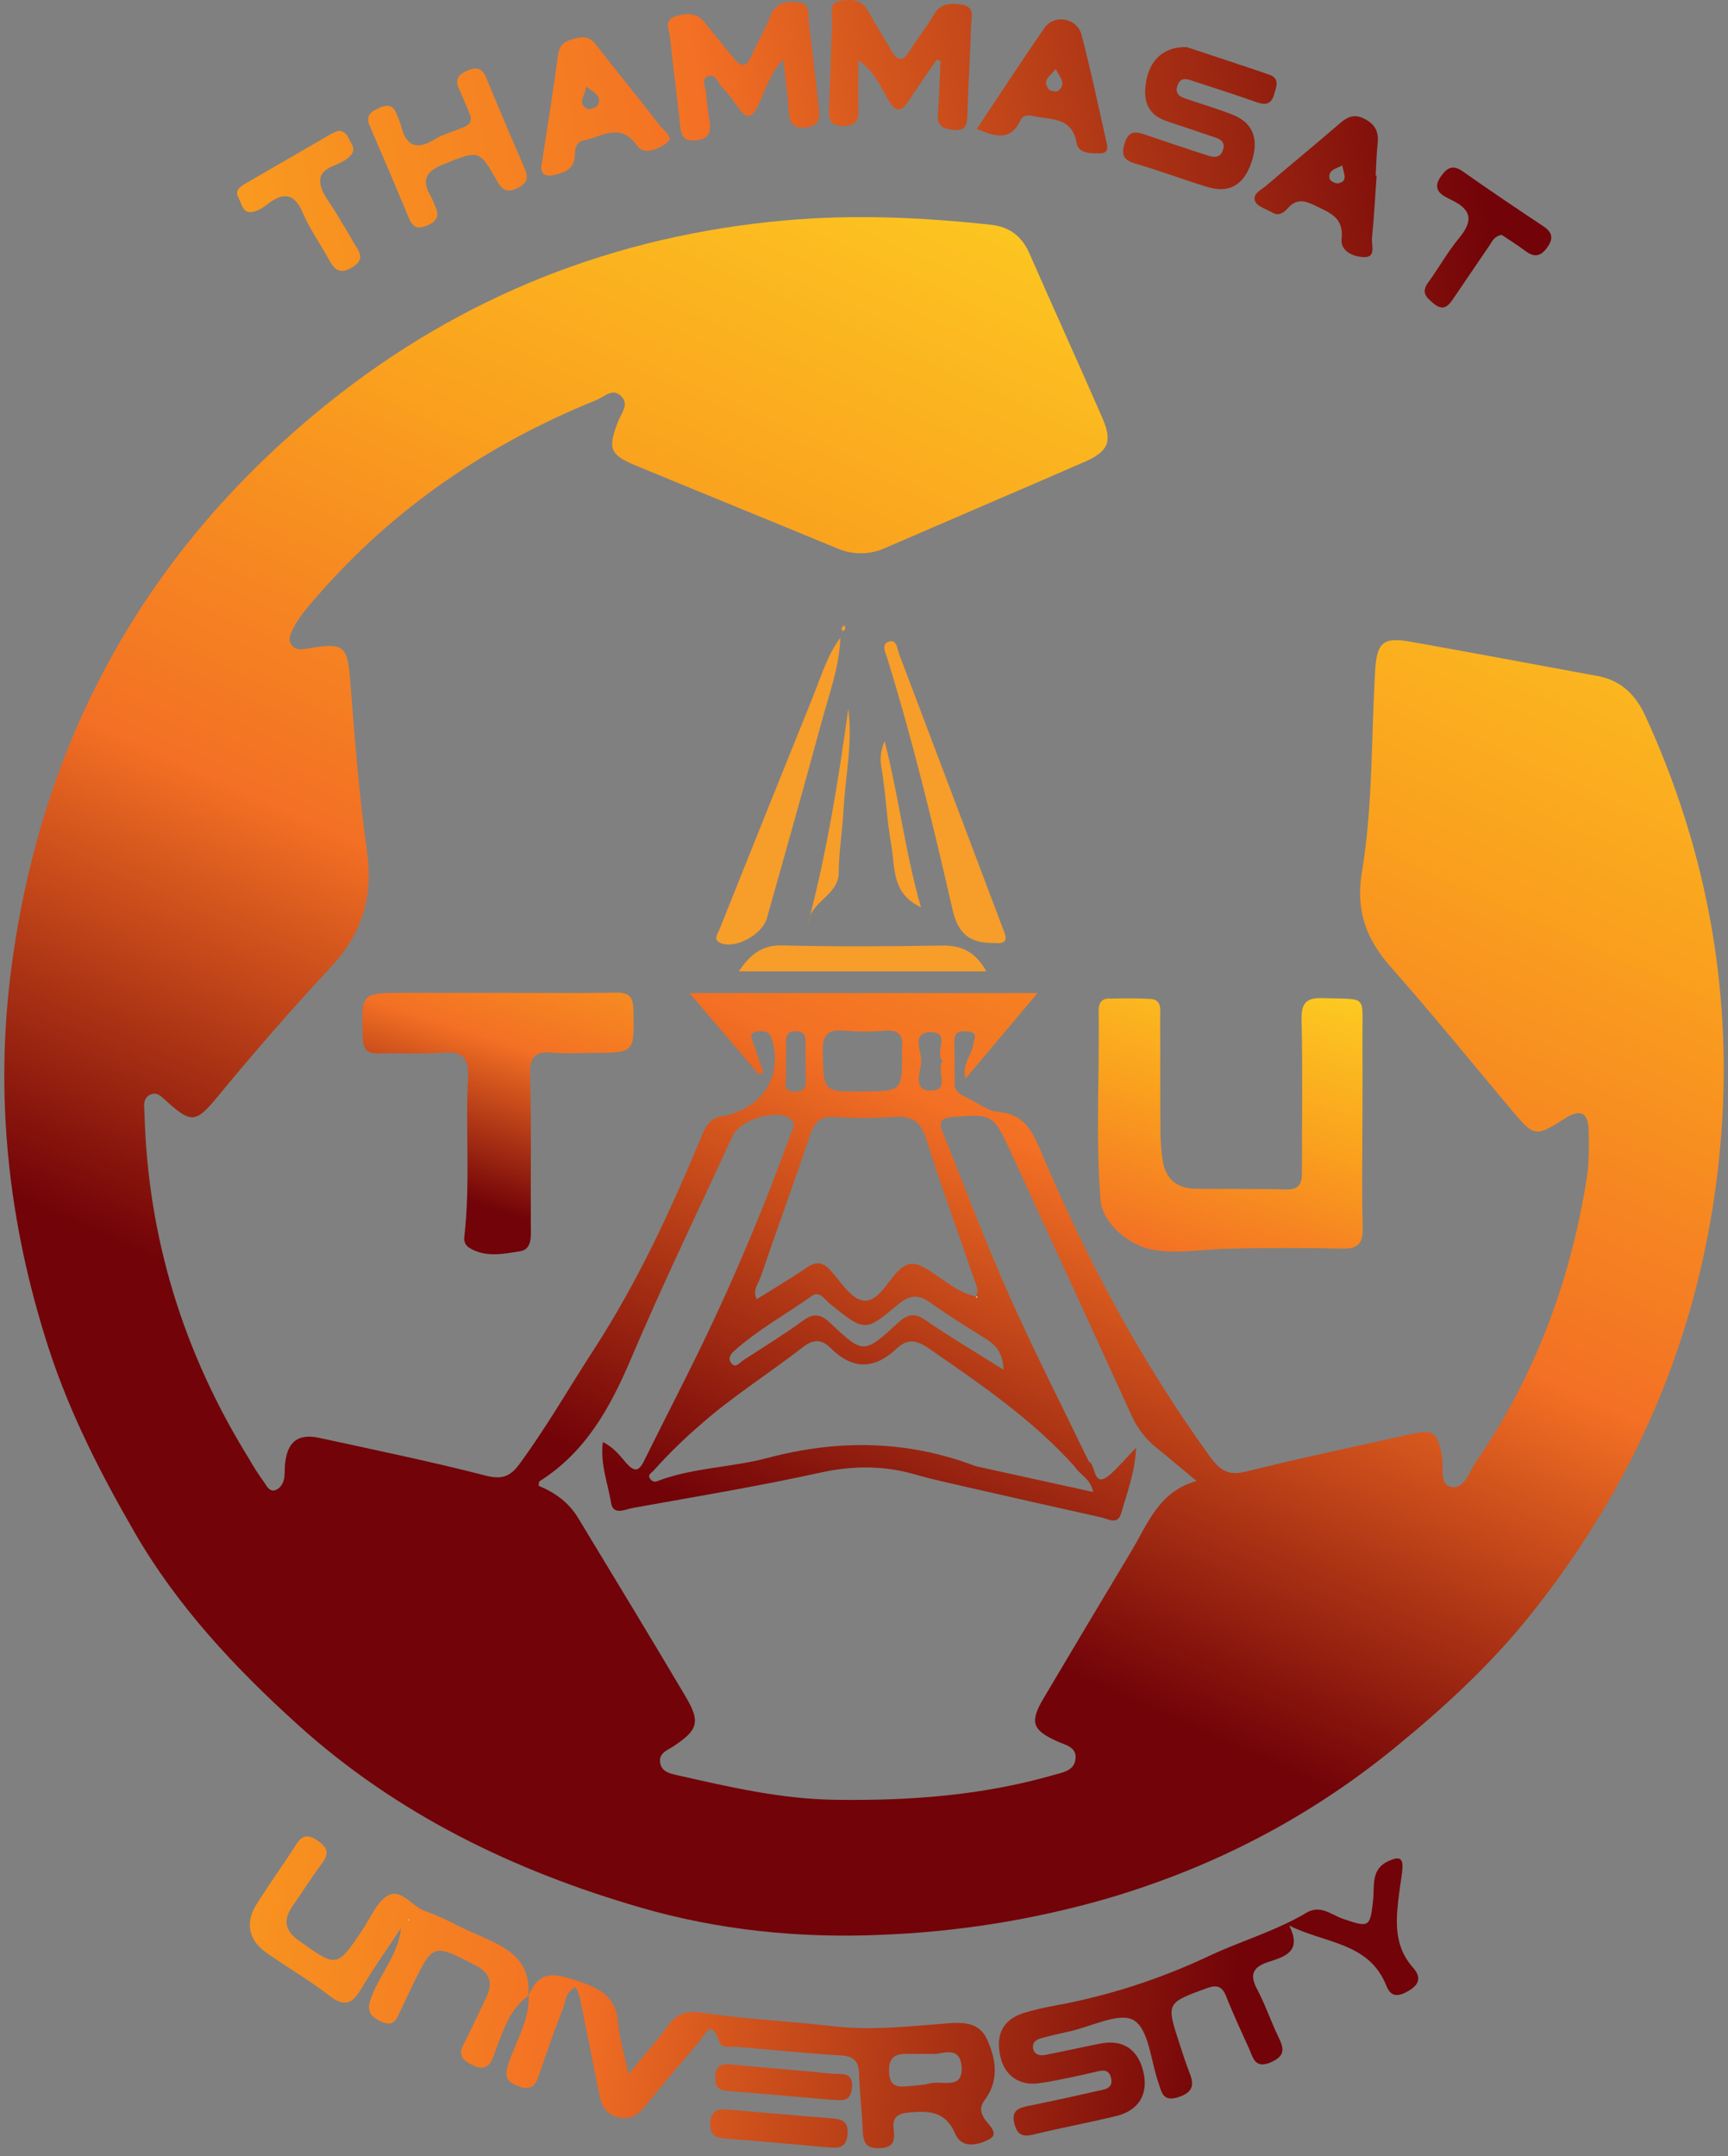 <svg width="93" height="116" viewBox="0 0 93 116" fill="none" xmlns="http://www.w3.org/2000/svg">
<rect x="0" y="0" width="93" height="116" fill="#808080" stroke="none"/>
<g clip-path="url(#clip0_365_129)">
<path d="M73.324 60.423C73.324 62.292 73.287 64.162 73.339 66.029C73.363 66.886 73.102 67.197 72.216 67.175C70.113 67.125 68.008 67.128 65.901 67.186C64.602 67.222 63.328 67.472 61.999 67.227C60.794 67.004 59.335 65.835 59.231 64.576C58.958 61.199 59.184 57.815 59.127 54.433C59.12 54.043 59.221 53.721 59.689 53.721C60.428 53.712 61.171 53.696 61.908 53.74C62.551 53.777 62.437 54.316 62.439 54.719C62.452 56.784 62.439 58.848 62.453 60.911C62.457 61.416 62.497 61.921 62.572 62.421C62.721 63.414 63.329 63.937 64.325 63.953C65.963 63.98 67.601 63.947 69.237 63.993C70.069 64.015 70.069 63.503 70.069 62.924C70.069 60.236 70.112 57.548 70.05 54.863C70.027 53.913 70.335 53.665 71.244 53.698C73.608 53.781 73.318 53.482 73.327 55.752C73.335 57.31 73.327 58.867 73.327 60.425L73.324 60.423Z" fill="url(#paint0_linear_365_129)"/>
<path d="M26.82 53.415C28.923 53.415 31.026 53.438 33.13 53.402C33.827 53.389 34.074 53.593 34.09 54.319C34.143 56.649 34.172 56.648 31.834 56.647C31.133 56.647 30.428 56.696 29.732 56.632C28.826 56.548 28.506 56.846 28.53 57.797C28.598 60.48 28.561 63.167 28.568 65.851C28.568 66.433 28.676 67.215 27.981 67.32C27.101 67.451 26.134 67.669 25.273 67.139C25.171 67.083 25.089 66.996 25.038 66.891C24.987 66.786 24.97 66.668 24.988 66.553C25.322 63.692 25.043 60.815 25.191 57.952C25.25 56.824 24.835 56.552 23.799 56.633C22.677 56.723 21.543 56.633 20.412 56.675C19.759 56.698 19.544 56.461 19.522 55.803C19.437 53.41 19.414 53.413 21.79 53.415H26.82Z" fill="url(#paint1_linear_365_129)"/>
<path d="M53.508 50.733C52.227 50.745 51.575 50.292 51.262 48.926C50.227 44.4 49.135 39.881 47.76 35.441C47.658 35.108 47.422 34.676 47.802 34.53C48.277 34.346 48.277 34.903 48.395 35.198C50.241 40.068 52.082 44.937 53.919 49.806C54.094 50.28 54.423 50.821 53.508 50.733Z" fill="#F79D2A"/>
<path d="M45.227 34.309C45.173 35.898 44.616 37.355 44.216 38.844C43.266 42.371 42.259 45.882 41.274 49.4C41.031 50.266 39.621 51.047 38.828 50.753C38.329 50.567 38.627 50.237 38.726 49.989C40.399 45.799 42.08 41.615 43.77 37.438C44.201 36.373 44.518 35.254 45.227 34.309Z" fill="#F79D2A"/>
<path d="M42.148 3.184C41.387 4.065 41.159 4.932 40.785 5.711C40.455 6.399 40.16 6.395 39.744 5.807C39.481 5.42 39.192 5.052 38.877 4.706C38.652 4.469 38.52 3.958 38.125 4.097C37.689 4.251 37.992 4.705 38.006 5.019C38.043 5.523 38.105 6.025 38.194 6.522C38.285 7.116 38.147 7.472 37.451 7.549C36.786 7.62 36.66 7.283 36.602 6.75C36.432 5.164 36.228 3.582 36.059 2C36.019 1.612 35.715 1.092 36.317 0.894C36.878 0.71 37.47 0.637 37.921 1.2C38.43 1.841 38.956 2.468 39.465 3.101C39.855 3.586 40.162 3.675 40.451 2.993C40.754 2.28 41.179 1.61 41.45 0.884C41.74 0.109 42.364 0.07 42.974 0.126C43.633 0.186 43.475 0.825 43.531 1.244C43.732 2.748 43.887 4.257 44.062 5.764C44.126 6.307 44.14 6.767 43.399 6.857C42.617 6.952 42.485 6.535 42.443 5.907C42.393 5.069 42.269 4.241 42.148 3.184Z" fill="url(#paint2_linear_365_129)"/>
<path d="M63.867 2.535C65.21 2.981 66.766 3.485 68.311 4.016C68.905 4.222 68.685 4.69 68.566 5.096C68.43 5.571 68.139 5.677 67.673 5.513C66.571 5.126 65.459 4.765 64.348 4.405C63.992 4.286 63.544 4.064 63.366 4.61C63.188 5.156 63.654 5.25 64.022 5.377C64.796 5.643 65.584 5.871 66.344 6.173C67.455 6.615 67.778 7.503 67.341 8.766C66.93 9.953 66.153 10.412 65.002 10.065C63.696 9.671 62.42 9.183 61.111 8.804C60.471 8.617 60.336 8.35 60.525 7.716C60.743 6.981 61.161 7.079 61.686 7.261C62.718 7.617 63.752 7.965 64.79 8.299C65.146 8.418 65.621 8.605 65.805 8.111C66.033 7.508 65.471 7.428 65.085 7.292C64.314 7.019 63.534 6.775 62.761 6.508C61.698 6.141 61.509 5.32 61.692 4.344C61.895 3.197 62.666 2.502 63.867 2.535Z" fill="url(#paint3_linear_365_129)"/>
<path d="M50.416 3.205C49.898 3.963 49.37 4.713 48.866 5.481C48.489 6.051 48.177 6.003 47.848 5.443C47.404 4.685 47.064 3.857 46.2 3.234C46.2 4.14 46.182 5.047 46.2 5.952C46.216 6.557 45.962 6.784 45.368 6.778C44.733 6.768 44.588 6.457 44.615 5.887C44.69 4.292 44.718 2.696 44.787 1.101C44.804 0.711 44.581 0.161 45.209 0.047C45.803 -0.06 46.373 -0.041 46.727 0.605C47.119 1.318 47.558 2.01 47.971 2.719C48.299 3.287 48.59 3.339 48.959 2.738C49.367 2.076 49.866 1.466 50.254 0.794C50.629 0.146 51.192 0.166 51.778 0.254C52.49 0.361 52.274 0.955 52.262 1.374C52.215 3.007 52.106 4.639 52.063 6.272C52.047 6.823 51.882 7.05 51.306 6.984C50.77 6.928 50.425 6.793 50.475 6.145C50.553 5.194 50.572 4.244 50.616 3.285L50.416 3.205Z" fill="url(#paint4_linear_365_129)"/>
<path d="M25.327 6.251C25.131 5.784 24.933 5.276 24.704 4.783C24.467 4.261 24.681 4 25.157 3.798C25.633 3.596 25.95 3.65 26.168 4.178C26.848 5.833 27.552 7.479 28.261 9.121C28.485 9.638 28.288 9.916 27.824 10.132C27.361 10.348 27.05 10.273 26.779 9.79C25.78 8.008 25.789 8.074 23.843 8.849C22.857 9.242 22.691 9.738 23.203 10.59C23.29 10.764 23.367 10.943 23.435 11.125C23.656 11.615 23.512 11.905 23.007 12.125C22.503 12.344 22.224 12.254 22.012 11.743C21.324 10.089 20.624 8.443 19.911 6.803C19.674 6.263 19.898 6.039 20.358 5.827C20.833 5.605 21.171 5.619 21.36 6.168C21.439 6.345 21.509 6.527 21.569 6.711C21.822 7.791 22.354 8.137 23.383 7.501C23.841 7.221 24.385 7.078 24.889 6.869C25.145 6.769 25.399 6.65 25.327 6.251Z" fill="url(#paint5_linear_365_129)"/>
<path d="M29.175 8.704C29.466 6.785 29.777 4.87 30.036 2.947C30.107 2.423 30.371 2.234 30.829 2.102C31.315 1.963 31.7 1.916 32.063 2.386C33.205 3.862 34.395 5.302 35.532 6.781C35.732 7.039 36.318 7.386 35.871 7.703C35.453 8 34.683 8.396 34.277 7.822C33.387 6.566 32.427 7.347 31.467 7.541C31.025 7.63 30.942 7.956 30.939 8.327C30.931 9.005 30.504 9.254 29.919 9.396C29.294 9.548 29.023 9.361 29.175 8.704ZM31.535 4.646C31.575 5.066 31.007 5.493 31.577 5.848C31.696 5.924 32.119 5.788 32.178 5.651C32.431 5.083 31.857 4.948 31.539 4.646H31.535Z" fill="url(#paint6_linear_365_129)"/>
<path d="M74.088 9.446C74.009 10.569 73.951 11.694 73.839 12.814C73.803 13.183 74.07 13.839 73.436 13.833C72.887 13.826 72.129 13.551 72.204 12.848C72.333 11.67 71.531 11.438 70.769 11.055C70.229 10.784 69.769 10.68 69.312 11.199C69.113 11.427 68.837 11.643 68.495 11.446C68.153 11.248 67.68 11.123 67.553 10.836C67.374 10.433 67.888 10.209 68.166 9.972C69.464 8.859 70.788 7.777 72.085 6.658C72.504 6.295 72.867 6.102 73.432 6.39C73.997 6.677 74.212 7.081 74.145 7.696C74.083 8.275 74.07 8.859 74.037 9.441L74.088 9.446ZM72.244 8.897C71.934 9.079 71.458 9.117 71.558 9.619C71.581 9.732 71.876 9.889 72.015 9.863C72.608 9.749 72.286 9.288 72.244 8.897Z" fill="url(#paint7_linear_365_129)"/>
<path d="M52.571 6.938C53.802 5.094 54.978 3.274 56.218 1.497C56.746 0.742 57.972 0.968 58.206 1.869C58.695 3.746 59.104 5.641 59.522 7.534C59.581 7.797 59.733 8.229 59.234 8.247C58.735 8.265 58.039 8.266 57.943 7.702C57.698 6.276 56.572 6.461 55.636 6.248C55.348 6.183 55.062 6.177 54.924 6.468C54.387 7.609 53.562 7.352 52.571 6.938ZM56.818 3.716C56.541 4.089 56.051 4.31 56.441 4.8C56.525 4.908 56.883 4.958 56.972 4.877C57.416 4.476 57.021 4.147 56.818 3.716Z" fill="url(#paint8_linear_365_129)"/>
<path d="M18.23 7.034C18.697 7.076 18.76 7.474 18.931 7.761C19.137 8.107 18.954 8.314 18.68 8.538C18.17 8.952 17.162 8.984 17.235 9.813C17.289 10.414 17.819 10.976 18.145 11.548C18.416 12.023 18.721 12.474 18.977 12.954C19.232 13.435 19.782 13.905 18.93 14.399C18.143 14.858 17.908 14.335 17.612 13.805C17.176 13.025 16.649 12.285 16.305 11.468C15.831 10.351 15.228 10.333 14.365 11.008C14.101 11.215 13.741 11.427 13.434 11.415C13.057 11.4 12.991 10.921 12.831 10.626C12.633 10.269 12.895 10.054 13.187 9.888C14.734 8.99 16.282 8.094 17.832 7.199C17.96 7.134 18.093 7.079 18.23 7.034Z" fill="url(#paint9_linear_365_129)"/>
<path d="M80.822 12.637C80.409 12.709 80.312 12.984 80.162 13.204C79.504 14.167 78.849 15.131 78.195 16.096C77.925 16.495 77.659 16.739 77.17 16.339C76.769 16.011 76.466 15.745 76.861 15.201C77.432 14.416 77.908 13.556 78.523 12.812C79.265 11.919 79.249 11.309 78.141 10.771C77.666 10.534 76.988 10.256 77.565 9.465C77.893 9.016 78.191 8.849 78.712 9.214C80.143 10.22 81.595 11.198 83.052 12.166C83.551 12.496 83.621 12.827 83.269 13.315C82.918 13.803 82.573 13.861 82.099 13.504C81.668 13.181 81.21 12.897 80.822 12.637Z" fill="url(#paint10_linear_365_129)"/>
<path d="M53.085 52.255H39.761C40.365 51.373 40.985 50.83 42.118 50.861C44.962 50.932 47.811 50.92 50.657 50.868C51.702 50.846 52.467 51.159 53.085 52.255Z" fill="#F79D2A"/>
<path d="M69.383 103.591C70.096 105.001 69.136 105.266 68.274 105.546C67.474 105.806 67.217 106.19 67.65 107.002C68.082 107.815 68.388 108.716 68.791 109.558C69.075 110.152 69.231 110.572 68.426 110.935C67.532 111.337 67.444 110.697 67.214 110.19C66.797 109.268 66.366 108.351 65.996 107.41C65.771 106.832 65.471 106.768 64.92 106.971C62.767 107.765 62.76 107.751 63.487 109.97C63.657 110.488 63.822 111.008 64.02 111.514C64.278 112.17 64.214 112.559 63.426 112.821C62.574 113.101 62.522 112.553 62.344 112.046C61.933 110.875 61.838 109.182 61.019 108.688C60.254 108.227 58.718 109.037 57.524 109.294C57.03 109.401 56.536 109.517 56.046 109.651C55.767 109.726 55.531 109.888 55.607 110.226C55.683 110.563 55.99 110.602 56.259 110.55C57.253 110.361 58.24 110.131 59.234 109.939C60.444 109.702 61.265 110.264 61.54 111.483C61.811 112.671 61.281 113.552 60.064 113.842C58.587 114.198 57.095 114.476 55.617 114.835C55.044 114.975 54.755 114.859 54.599 114.265C54.431 113.635 54.708 113.423 55.258 113.315C56.517 113.058 57.772 112.786 59.025 112.498C59.381 112.416 59.905 112.394 59.806 111.841C59.688 111.21 59.223 111.406 58.791 111.503C57.841 111.718 56.891 111.935 55.928 112.074C54.859 112.228 54.076 111.664 53.844 110.663C53.563 109.45 53.98 108.644 55.123 108.287C55.684 108.122 56.253 107.989 56.829 107.889C59.654 107.367 62.4 106.483 65 105.261C66.752 104.43 68.638 103.9 70.314 102.903C71.072 102.451 71.659 103.021 72.29 103.235C73.695 103.71 73.742 103.695 73.901 102.209C73.984 101.431 73.76 100.536 74.766 100.105C75.257 99.893 75.515 99.91 75.478 100.51C75.455 100.856 75.387 101.201 75.342 101.548C75.149 103.056 74.901 104.566 76.054 105.863C76.466 106.329 76.433 106.732 75.835 107.089C75.304 107.406 74.875 107.493 74.618 106.841C73.687 104.482 71.31 104.563 69.383 103.591Z" fill="url(#paint11_linear_365_129)"/>
<path d="M28.434 107.38C29.052 105.972 29.82 106.133 31.195 106.607C32.525 107.063 33.156 107.535 33.273 108.876C33.345 109.678 33.59 110.466 33.827 111.588C34.658 110.575 35.359 109.784 35.986 108.941C36.494 108.258 37.033 108.171 37.886 108.296C40.188 108.635 42.518 108.738 44.835 109.009C46.751 109.234 48.644 109.041 50.544 108.89C51.523 108.813 52.623 108.625 53.125 109.721C53.6 110.75 53.78 111.911 53.025 112.935C52.742 113.317 52.734 113.567 52.968 113.963C53.169 114.304 53.833 114.778 53.235 115.092C52.7 115.373 51.779 115.664 51.399 114.773C50.888 113.586 50.004 113.55 48.93 113.648C48.27 113.708 48.012 113.93 48.099 114.575C48.171 115.137 48.109 115.538 47.353 115.57C46.568 115.605 46.454 115.22 46.43 114.589C46.391 113.577 46.263 112.57 46.232 111.56C46.21 110.882 45.948 110.619 45.254 110.578C43.388 110.465 41.527 110.279 39.665 110.116C39.33 110.087 38.846 110.234 38.715 109.848C38.267 108.521 37.919 109.507 37.594 109.883C36.627 111.002 35.677 112.135 34.744 113.282C34.35 113.757 33.976 114.076 33.261 113.903C32.547 113.729 32.37 113.221 32.251 112.644C31.895 110.931 31.566 109.213 31.215 107.499C31.154 107.297 31.078 107.101 30.985 106.911C30.421 107.14 30.45 107.676 30.299 108.06C29.83 109.254 29.401 110.467 28.993 111.684C28.788 112.3 28.482 112.472 27.86 112.221C27.289 111.99 27.138 111.77 27.343 111.102C27.725 109.864 28.5 108.734 28.454 107.37L28.434 107.38ZM50.147 110.497C49.506 110.497 49.119 110.497 48.733 110.497C48.032 110.497 47.811 110.835 47.85 111.52C47.893 112.272 48.341 112.289 48.882 112.233C49.267 112.193 49.663 112.186 50.031 112.085C50.676 111.91 51.85 112.466 51.752 111.178C51.657 109.947 50.568 110.587 50.147 110.497Z" fill="url(#paint12_linear_365_129)"/>
<path d="M28.447 107.367C27.471 108.048 27.134 109.11 26.732 110.153C26.503 110.747 26.375 111.64 25.307 111.038C24.832 110.772 24.69 110.51 24.934 110.022C25.351 109.191 25.745 108.341 26.153 107.501C26.543 106.697 26.404 106.139 25.542 105.703C23.304 104.569 23.317 104.541 22.201 106.811C21.979 107.265 21.773 107.728 21.55 108.181C21.347 108.595 21.215 109.082 20.538 108.765C19.961 108.495 19.707 108.234 19.955 107.528C20.423 106.222 21.428 105.184 21.588 103.721C20.875 104.801 20.112 105.858 19.456 106.972C18.981 107.779 18.569 108.016 17.737 107.373C16.662 106.541 15.48 105.851 14.359 105.07C13.373 104.381 13.171 103.457 13.812 102.439C14.494 101.351 15.253 100.312 15.94 99.233C16.269 98.71 16.575 98.674 17.075 99.009C17.6 99.366 17.751 99.681 17.338 100.234C16.777 100.98 16.282 101.778 15.747 102.541C15.225 103.288 15.319 103.86 16.093 104.409C18.139 105.863 18.121 105.881 19.515 103.816C19.949 103.172 20.277 102.304 20.889 101.972C21.611 101.582 22.181 102.582 22.901 102.823C23.782 103.116 24.596 103.601 25.451 103.978C26.978 104.653 28.613 105.221 28.435 107.381L28.447 107.367ZM21.944 103.285L22.003 103.328L22.011 103.254L21.944 103.285Z" fill="url(#paint13_linear_365_129)"/>
<path d="M39.208 113.494C41.108 113.656 42.971 113.826 44.833 113.969C45.404 114.013 45.664 114.206 45.613 114.836C45.557 115.495 45.2 115.58 44.663 115.533C42.804 115.365 40.945 115.197 39.081 115.058C38.542 115.017 38.204 114.896 38.226 114.248C38.258 113.506 38.691 113.44 39.208 113.494Z" fill="url(#paint14_linear_365_129)"/>
<path d="M44.688 112.962C42.811 112.801 41.006 112.631 39.19 112.498C38.638 112.458 38.454 112.226 38.493 111.69C38.535 111.103 38.841 111.013 39.352 111.063C41.16 111.242 42.974 111.38 44.782 111.563C45.257 111.611 45.955 111.412 45.85 112.346C45.746 113.229 45.118 112.935 44.688 112.962Z" fill="url(#paint15_linear_365_129)"/>
<path d="M43.5 49.642C44.492 45.854 45.123 42.009 45.652 38.136C45.905 39.968 45.492 41.76 45.4 43.568C45.343 44.691 45.145 45.811 45.141 46.933C45.137 48.183 43.641 48.462 43.5 49.642Z" fill="#F79D2A"/>
<path d="M49.565 48.811C47.967 48.065 48.187 46.69 47.962 45.431C47.713 44.028 47.672 42.608 47.424 41.209C47.352 40.755 47.417 40.291 47.611 39.874C48.366 42.812 48.709 45.815 49.565 48.811Z" fill="#F79D2A"/>
<path d="M45.506 33.809L45.387 33.975C45.352 33.919 45.277 33.85 45.29 33.809C45.311 33.739 45.388 33.69 45.442 33.626L45.506 33.809Z" fill="#F79D2A"/>
<path d="M88.556 38.525C88.037 37.39 87.25 36.603 85.984 36.37C82.616 35.749 79.249 35.115 75.876 34.517C74.426 34.261 74.095 34.596 74.01 36.084C73.795 39.694 73.892 43.337 73.298 46.908C72.955 48.965 73.514 50.513 74.842 52.015C77.061 54.522 79.173 57.122 81.327 59.689C82.578 61.178 82.621 61.187 84.249 60.157C85.054 59.648 85.477 59.85 85.5 60.82C85.519 61.674 85.53 62.543 85.399 63.383C84.519 68.918 82.61 74.056 79.412 78.684C79.048 79.209 78.818 80.142 78.092 79.991C77.439 79.853 77.716 78.931 77.609 78.367C77.355 77.025 77.191 76.871 75.843 77.174C72.915 77.829 69.977 78.442 67.067 79.167C66.103 79.404 65.662 79.114 65.107 78.347C61.458 73.306 58.539 67.87 56.11 62.158C55.635 61.041 55.247 59.947 53.728 59.819C53.111 59.767 52.534 59.278 51.936 58.995C51.647 58.857 51.382 58.717 51.383 58.328C51.383 57.55 51.375 56.771 51.362 55.992C51.354 55.464 51.718 55.465 52.075 55.492C52.694 55.539 52.417 55.909 52.368 56.243C52.291 56.777 51.774 57.204 51.957 58.038L55.841 53.426H37.106L40.852 57.82L41.089 57.686C40.913 57.182 40.726 56.682 40.567 56.174C40.483 55.908 40.227 55.54 40.79 55.491C41.092 55.465 41.384 55.44 41.526 55.863C42.068 57.508 41.352 59.138 39.759 59.782C39.507 59.884 39.247 60.011 38.983 60.031C38.346 60.081 38.044 60.449 37.814 61.002C36.14 65.024 34.322 68.974 31.938 72.641C30.605 74.692 29.391 76.82 27.935 78.793C27.478 79.41 27.025 79.613 26.168 79.393C23.19 78.627 20.175 78.004 17.169 77.353C16.047 77.115 15.477 77.558 15.346 78.709C15.32 78.941 15.329 79.176 15.312 79.409C15.285 79.743 15.116 80.057 14.836 80.163C14.48 80.298 14.333 79.889 14.163 79.671C13.892 79.295 13.642 78.904 13.414 78.5C9.87 72.791 7.951 66.592 7.775 59.866C7.765 59.524 7.671 59.129 8.041 58.916C8.434 58.688 8.688 59.001 8.948 59.232C10.28 60.426 10.529 60.433 11.69 59.024C13.67 56.625 15.708 54.274 17.829 52.002C19.463 50.249 20.099 48.266 19.757 45.844C19.332 42.845 19.096 39.816 18.864 36.794C18.703 34.709 18.574 34.545 16.516 34.894C16.243 34.939 15.971 34.992 15.75 34.766C15.477 34.485 15.601 34.19 15.736 33.903C16.054 33.224 16.548 32.673 17.034 32.114C21.177 27.339 26.252 23.888 32.092 21.523C32.529 21.346 32.987 20.832 33.459 21.342C33.854 21.768 33.449 22.218 33.283 22.635C32.689 24.134 32.808 24.463 34.233 25.053C37.834 26.541 41.443 28.008 45.04 29.495C45.451 29.676 45.895 29.769 46.343 29.766C46.792 29.763 47.234 29.666 47.642 29.48C51.205 27.936 54.79 26.407 58.355 24.855C59.661 24.287 59.883 23.753 59.323 22.472C58.029 19.513 56.694 16.571 55.393 13.614C54.993 12.703 54.316 12.201 53.348 12.095C49.659 11.692 45.958 11.526 42.261 11.857C33.088 12.674 24.855 15.917 17.664 21.685C7.907 29.51 2.245 39.701 0.616 52.041C-0.298 58.961 0.44 65.789 2.603 72.484C3.749 76.031 5.427 79.298 7.266 82.477C9.549 86.419 12.644 89.729 16.031 92.789C21.368 97.611 27.67 100.651 34.47 102.622C38.659 103.836 43.007 104.285 47.416 104.091C51.451 103.938 55.454 103.306 59.341 102.209C65.124 100.546 70.364 97.864 75.072 94.022C77.741 91.842 80.236 89.542 82.368 86.877C88.257 79.513 91.726 71.141 92.581 61.717C93.307 53.624 91.936 45.903 88.556 38.525ZM50.135 55.533C51.194 55.559 50.27 56.65 50.729 57.077C50.386 57.641 51.123 58.61 50.173 58.667C49.081 58.732 49.539 57.676 49.58 57.164C49.629 56.609 48.984 55.505 50.135 55.533ZM45.445 55.45C46.178 55.512 46.915 55.512 47.648 55.45C48.386 55.396 48.633 55.713 48.541 56.4C48.538 56.439 48.538 56.479 48.541 56.518C48.572 58.715 48.572 58.715 46.353 58.721C44.286 58.727 44.334 58.721 44.283 56.632C44.258 55.724 44.495 55.356 45.445 55.45ZM44.935 60.093C45.983 60.166 47.035 60.166 48.083 60.093C49.04 60.017 49.541 60.301 49.847 61.267C50.64 63.782 51.55 66.262 52.407 68.757C52.517 69.075 52.703 69.391 52.533 69.745C51.471 69.534 50.717 68.755 49.825 68.238C49.211 67.882 48.828 67.89 48.316 68.402C47.728 68.996 47.247 70.075 46.449 69.966C45.803 69.876 45.247 68.954 44.704 68.353C44.284 67.885 43.922 67.85 43.406 68.202C42.543 68.796 41.637 69.323 40.724 69.895C40.487 69.41 40.818 69.052 40.941 68.692C41.811 66.139 42.746 63.609 43.602 61.052C43.834 60.344 44.17 60.049 44.929 60.093H44.935ZM58.83 80.267L52.512 78.878C48.83 77.473 45.1 77.429 41.316 78.435C39.369 78.952 37.311 78.952 35.405 79.671C35.338 79.708 35.259 79.718 35.185 79.7C35.11 79.682 35.045 79.636 35.002 79.573C34.821 79.335 35.068 79.241 35.17 79.123C35.968 78.231 36.824 77.393 37.734 76.615C39.443 75.111 41.398 73.884 43.197 72.485C43.797 72.01 44.242 72.061 44.713 72.531C45.893 73.711 47.08 73.669 48.252 72.555C48.904 71.936 49.423 72.145 50.077 72.6C52.822 74.507 55.585 76.384 57.835 78.895C58.114 79.341 58.699 79.551 58.83 80.267ZM49.829 71.032C49.218 70.611 48.855 70.684 48.333 71.164C46.499 72.85 46.46 72.852 44.7 71.189C44.176 70.695 43.804 70.62 43.208 71.055C42.171 71.81 41.07 72.487 39.995 73.184C39.8 73.31 39.582 73.668 39.329 73.295C39.194 73.094 39.288 72.88 39.496 72.693C40.779 71.541 42.29 70.715 43.687 69.724C44.115 69.42 44.387 69.918 44.665 70.142C46.536 71.642 46.552 71.673 48.317 70.192C48.924 69.681 49.4 69.598 50.057 70.073C51.039 70.771 52.068 71.408 53.091 72.046C53.66 72.402 53.984 72.865 54.008 73.688C52.552 72.771 51.158 71.949 49.829 71.032ZM52.56 69.834L52.543 69.759L52.616 69.752L52.56 69.834ZM42.297 58.074C42.323 57.765 42.297 57.452 42.297 57.141H42.311C42.311 56.751 42.311 56.362 42.311 55.972C42.311 55.644 42.482 55.473 42.819 55.479C43.135 55.479 43.348 55.612 43.352 55.954C43.36 56.694 43.352 57.434 43.365 58.173C43.373 58.662 43.099 58.748 42.688 58.726C42.215 58.697 42.268 58.398 42.297 58.074ZM60.893 83.443C59.309 86.078 57.733 88.719 56.165 91.367C55.404 92.652 55.552 93.075 56.911 93.687C57.357 93.887 57.98 93.992 57.879 94.664C57.791 95.272 57.202 95.349 56.721 95.488C52.866 96.6 48.926 96.886 44.929 96.827C42.027 96.784 39.247 96.137 36.454 95.504C36.033 95.409 35.567 95.308 35.522 94.775C35.48 94.299 35.928 94.158 36.244 93.949C37.568 93.069 37.71 92.643 36.9 91.276C35 88.06 33.049 84.868 31.118 81.669C30.615 80.838 29.871 80.294 28.991 79.936C29.006 79.832 28.991 79.718 29.032 79.693C31.519 78.124 32.839 75.736 33.957 73.106C35.677 69.06 37.593 65.097 39.435 61.103C39.833 60.238 41.746 59.66 42.505 60.168C42.926 60.451 42.623 60.795 42.519 61.096C41.157 64.864 39.605 68.56 37.867 72.17C36.821 74.337 35.71 76.472 34.645 78.629C34.359 79.208 34.094 79.149 33.714 78.718C33.366 78.323 33.05 77.877 32.443 77.579C32.298 78.789 32.721 79.811 32.887 80.853C32.998 81.55 33.657 81.197 34.058 81.125C37.429 80.52 40.811 79.96 44.153 79.225C45.924 78.836 47.607 78.836 49.327 79.344C50.218 79.605 51.134 79.785 52.038 80.004C51.981 79.621 52.347 79.416 52.471 79.11C52.353 79.416 51.981 79.621 52.039 80.003C54.452 80.549 56.864 81.101 59.284 81.636C59.655 81.718 60.159 82.064 60.344 81.405C60.648 80.325 61.076 79.267 61.148 77.88C60.591 78.462 60.218 78.898 59.797 79.282C58.792 80.194 59.015 78.807 58.596 78.623C57.152 75.627 55.635 72.663 54.284 69.626C53.009 66.759 51.908 63.814 50.73 60.904C50.518 60.379 50.623 60.148 51.254 60.097C53.375 59.925 53.45 59.93 54.342 61.857C56.542 66.628 58.733 71.403 60.916 76.182C61.221 76.857 61.684 77.449 62.266 77.908C62.93 78.44 63.572 78.993 64.395 79.674C62.354 80.251 61.774 81.979 60.893 83.443Z" fill="url(#paint16_linear_365_129)"/>
<path d="M52.52 69.761L52.611 69.752L52.555 69.835C52.548 69.805 52.542 69.775 52.535 69.745L52.52 69.761Z" fill="#FEFEFD"/>
<path d="M21.945 103.284L22.012 103.254L22.003 103.328L21.945 103.284Z" fill="#FEFEFD"/>
</g>
<defs>
<linearGradient id="paint0_linear_365_129" x1="71.807" y1="43.131" x2="61.073" y2="76.243" gradientUnits="userSpaceOnUse">
<stop offset="0.16" stop-color="#FEDF22"/>
<stop offset="0.51" stop-color="#FAA11E"/>
<stop offset="0.75" stop-color="#F37024"/>
<stop offset="1" stop-color="#720308"/>
</linearGradient>
<linearGradient id="paint1_linear_365_129" x1="34.571" y1="31.059" x2="23.837" y2="64.171" gradientUnits="userSpaceOnUse">
<stop offset="0.16" stop-color="#FEDF22"/>
<stop offset="0.51" stop-color="#FAA11E"/>
<stop offset="0.75" stop-color="#F37024"/>
<stop offset="1" stop-color="#720308"/>
</linearGradient>
<linearGradient id="paint2_linear_365_129" x1="-13.8" y1="12.737" x2="77.774" y2="-2.424" gradientUnits="userSpaceOnUse">
<stop offset="0.24" stop-color="#FAA11E"/>
<stop offset="0.56" stop-color="#F37024"/>
<stop offset="1" stop-color="#720308"/>
</linearGradient>
<linearGradient id="paint3_linear_365_129" x1="-12.733" y1="19.177" x2="78.841" y2="4.015" gradientUnits="userSpaceOnUse">
<stop offset="0.24" stop-color="#FAA11E"/>
<stop offset="0.56" stop-color="#F37024"/>
<stop offset="1" stop-color="#720308"/>
</linearGradient>
<linearGradient id="paint4_linear_365_129" x1="-13.625" y1="13.792" x2="77.95" y2="-1.37" gradientUnits="userSpaceOnUse">
<stop offset="0.24" stop-color="#FAA11E"/>
<stop offset="0.56" stop-color="#F37024"/>
<stop offset="1" stop-color="#720308"/>
</linearGradient>
<linearGradient id="paint5_linear_365_129" x1="-13.559" y1="14.195" x2="78.016" y2="-0.967" gradientUnits="userSpaceOnUse">
<stop offset="0.24" stop-color="#FAA11E"/>
<stop offset="0.56" stop-color="#F37024"/>
<stop offset="1" stop-color="#720308"/>
</linearGradient>
<linearGradient id="paint6_linear_365_129" x1="-13.749" y1="13.046" x2="77.826" y2="-2.115" gradientUnits="userSpaceOnUse">
<stop offset="0.24" stop-color="#FAA11E"/>
<stop offset="0.56" stop-color="#F37024"/>
<stop offset="1" stop-color="#720308"/>
</linearGradient>
<linearGradient id="paint7_linear_365_129" x1="-11.914" y1="24.13" x2="79.661" y2="8.968" gradientUnits="userSpaceOnUse">
<stop offset="0.24" stop-color="#FAA11E"/>
<stop offset="0.56" stop-color="#F37024"/>
<stop offset="1" stop-color="#720308"/>
</linearGradient>
<linearGradient id="paint8_linear_365_129" x1="-13.184" y1="16.456" x2="78.39" y2="1.294" gradientUnits="userSpaceOnUse">
<stop offset="0.24" stop-color="#FAA11E"/>
<stop offset="0.56" stop-color="#F37024"/>
<stop offset="1" stop-color="#720308"/>
</linearGradient>
<linearGradient id="paint9_linear_365_129" x1="-13.254" y1="16.035" x2="78.32" y2="0.874" gradientUnits="userSpaceOnUse">
<stop offset="0.24" stop-color="#FAA11E"/>
<stop offset="0.56" stop-color="#F37024"/>
<stop offset="1" stop-color="#720308"/>
</linearGradient>
<linearGradient id="paint10_linear_365_129" x1="-11.346" y1="27.558" x2="80.229" y2="12.396" gradientUnits="userSpaceOnUse">
<stop offset="0.24" stop-color="#FAA11E"/>
<stop offset="0.56" stop-color="#F37024"/>
<stop offset="1" stop-color="#720308"/>
</linearGradient>
<linearGradient id="paint11_linear_365_129" x1="-12.199" y1="95.24" x2="66.398" y2="107.612" gradientUnits="userSpaceOnUse">
<stop offset="0.24" stop-color="#FAA11E"/>
<stop offset="0.56" stop-color="#F37024"/>
<stop offset="1" stop-color="#720308"/>
</linearGradient>
<linearGradient id="paint12_linear_365_129" x1="-13.353" y1="102.574" x2="65.242" y2="114.946" gradientUnits="userSpaceOnUse">
<stop offset="0.24" stop-color="#FAA11E"/>
<stop offset="0.56" stop-color="#F37024"/>
<stop offset="1" stop-color="#720308"/>
</linearGradient>
<linearGradient id="paint13_linear_365_129" x1="-12.893" y1="99.644" x2="65.704" y2="112.015" gradientUnits="userSpaceOnUse">
<stop offset="0.24" stop-color="#FAA11E"/>
<stop offset="0.56" stop-color="#F37024"/>
<stop offset="1" stop-color="#720308"/>
</linearGradient>
<linearGradient id="paint14_linear_365_129" x1="-13.85" y1="105.728" x2="64.746" y2="118.099" gradientUnits="userSpaceOnUse">
<stop offset="0.24" stop-color="#FAA11E"/>
<stop offset="0.56" stop-color="#F37024"/>
<stop offset="1" stop-color="#720308"/>
</linearGradient>
<linearGradient id="paint15_linear_365_129" x1="-13.464" y1="103.272" x2="65.133" y2="115.643" gradientUnits="userSpaceOnUse">
<stop offset="0.24" stop-color="#FAA11E"/>
<stop offset="0.56" stop-color="#F37024"/>
<stop offset="1" stop-color="#720308"/>
</linearGradient>
<linearGradient id="paint16_linear_365_129" x1="77.373" y1="-10.623" x2="36.254" y2="80.345" gradientUnits="userSpaceOnUse">
<stop offset="0.16" stop-color="#FEDF22"/>
<stop offset="0.51" stop-color="#FAA11E"/>
<stop offset="0.75" stop-color="#F37024"/>
<stop offset="1" stop-color="#720308"/>
</linearGradient>
<clipPath id="clip0_365_129">
<rect width="92.533" height="115.57" fill="white" transform="translate(0.233)"/>
</clipPath>
</defs>
</svg>

